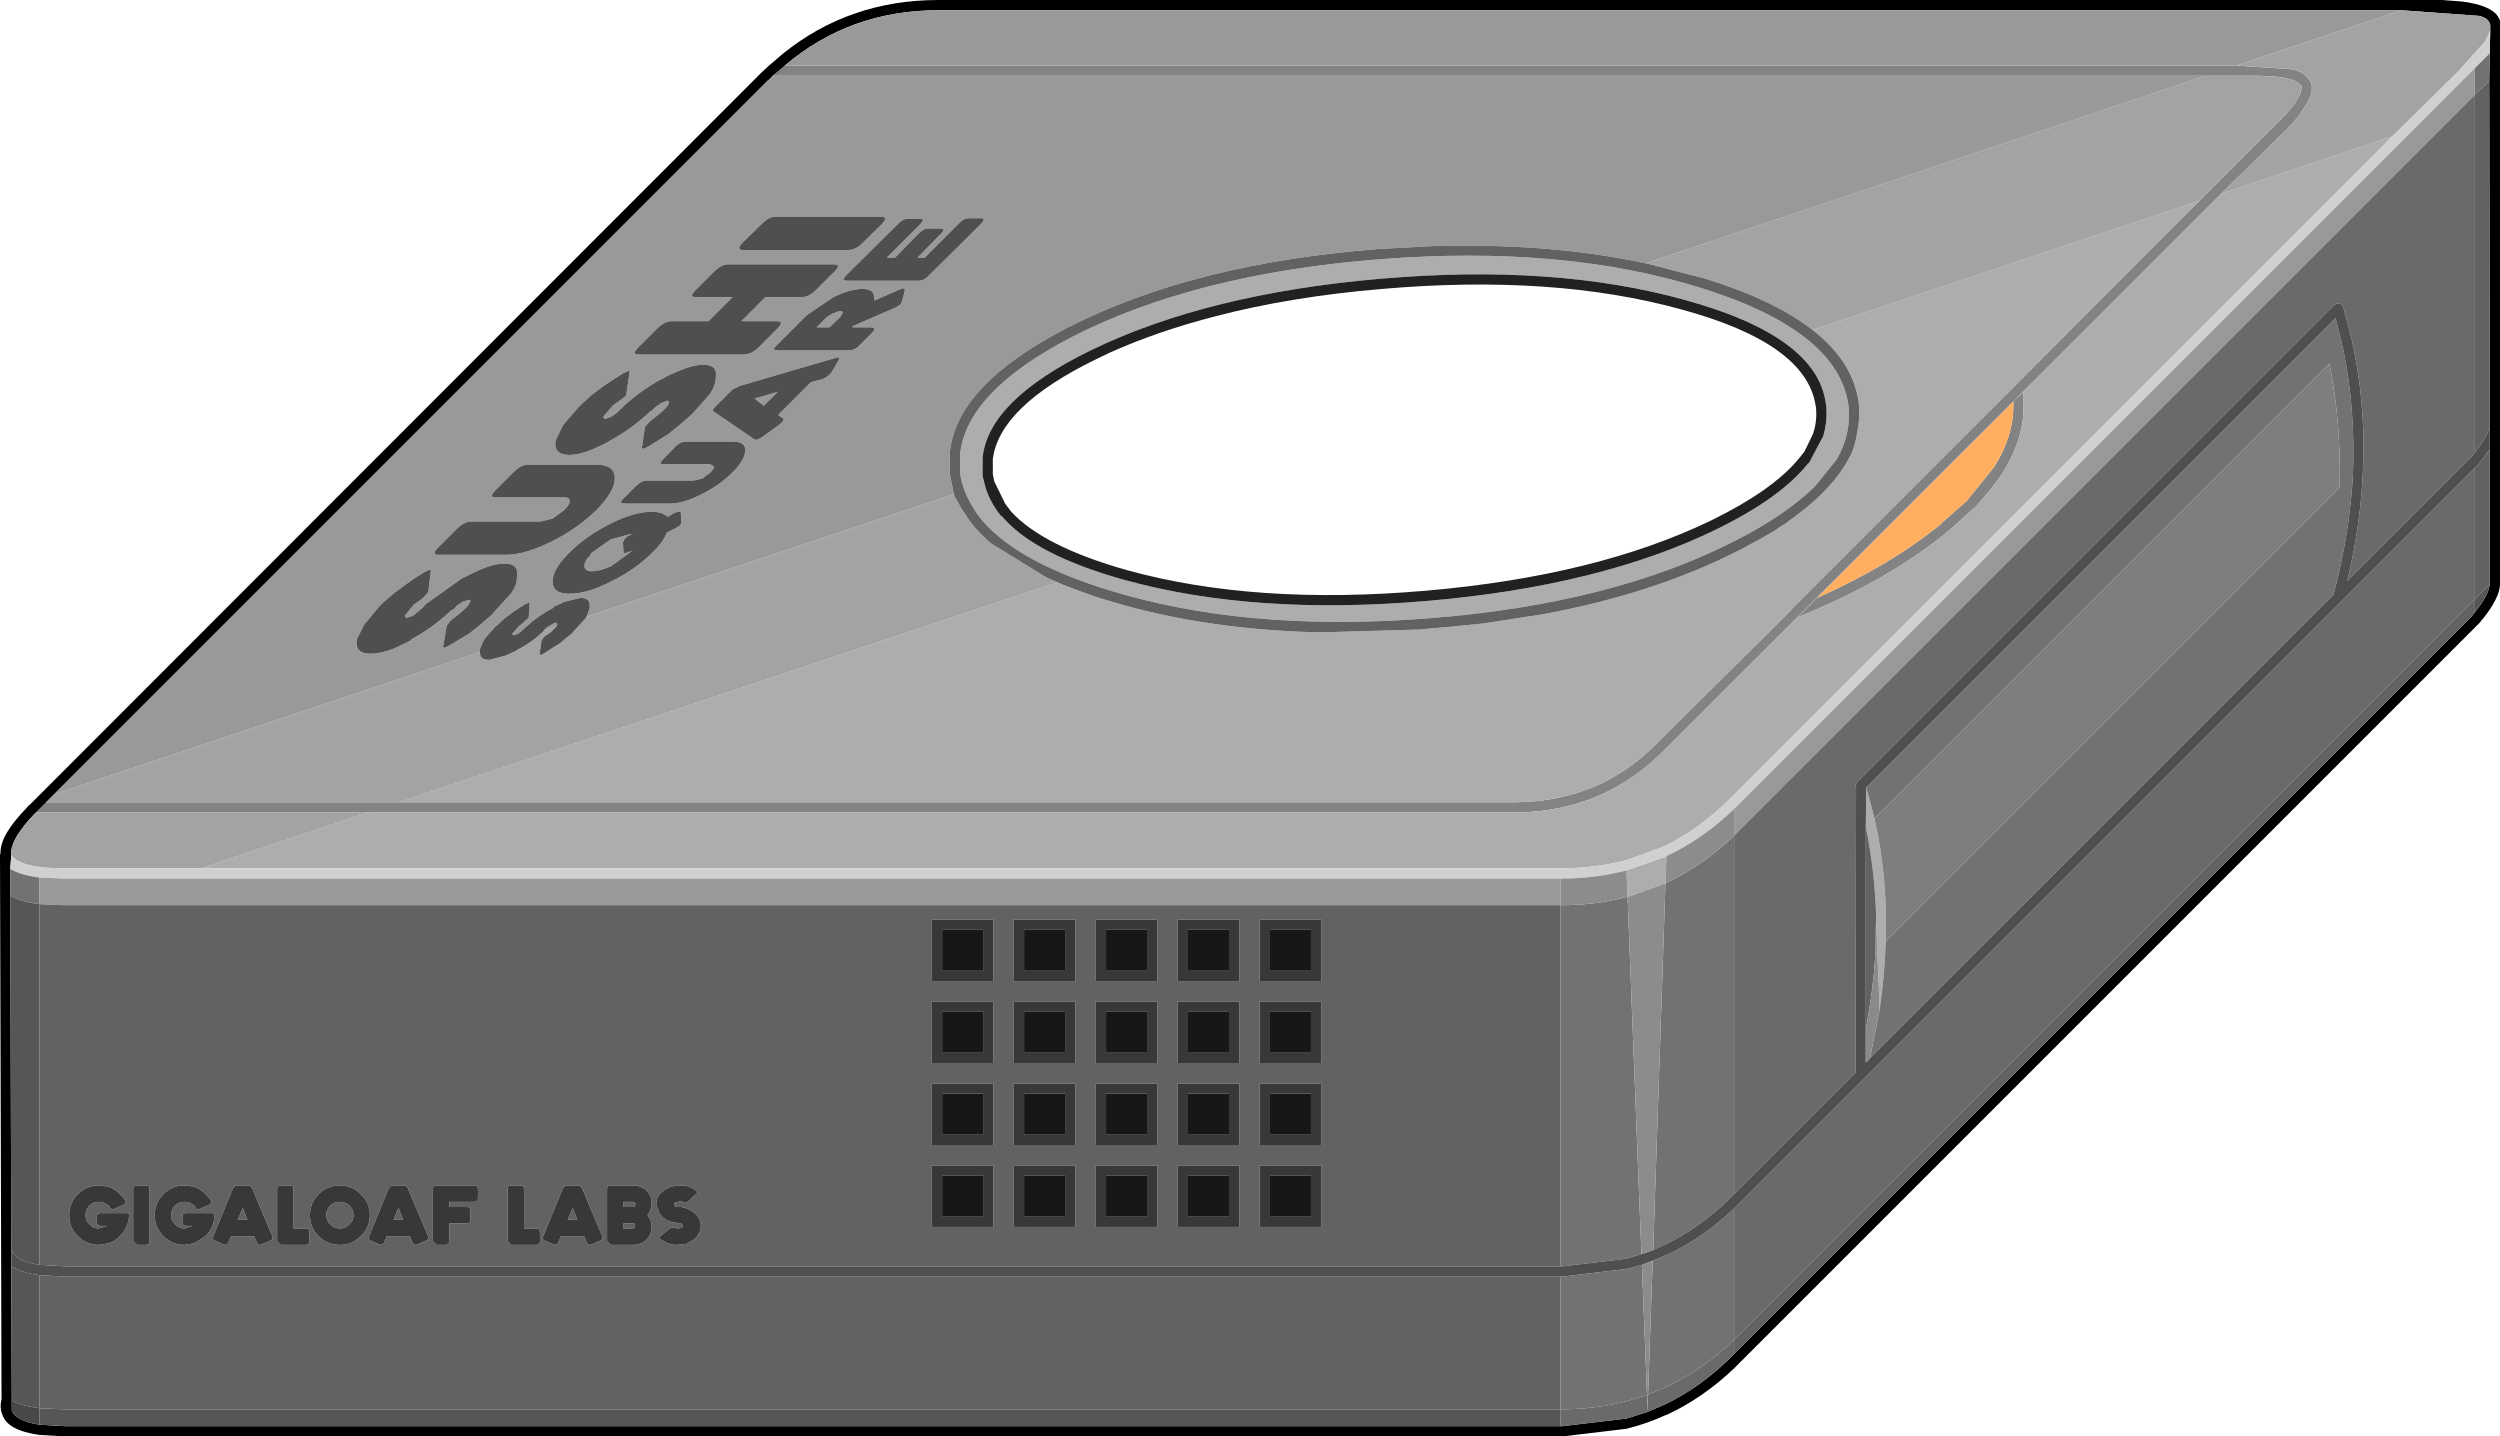 <?xml version="1.0" encoding="UTF-8" standalone="no"?>
<svg xmlns:ffdec="https://www.free-decompiler.com/flash" xmlns:xlink="http://www.w3.org/1999/xlink" ffdec:objectType="shape" height="140.2px" width="244.0px" xmlns="http://www.w3.org/2000/svg">
  <g transform="matrix(1.0, 0.0, 0.0, 1.0, 122.0, 70.1)">
    <path d="M93.25 -62.7 L-46.6 -62.7 -45.4 -63.7 96.25 -63.7 101.55 -63.35 Q102.85 -63.2 103.55 -62.05 L103.6 -62.0 Q103.75 -61.05 103.3 -60.3 102.35 -58.5 100.75 -57.05 L94.8 -51.2 40.15 3.4 Q37.55 5.95 34.4 7.4 30.4 9.2 25.75 9.2 L-86.05 9.2 -118.5 9.2 -117.5 8.2 -83.05 8.2 25.75 8.2 Q30.2 8.2 34.0 6.5 36.95 5.15 39.45 2.7 L52.8 -10.55 52.85 -10.65 74.55 -32.35 74.6 -32.4 92.65 -50.5 100.0 -57.85 Q102.3 -60.0 102.6 -61.3 L102.65 -61.3 102.65 -61.6 102.65 -61.65 102.55 -61.8 Q102.0 -62.4 100.3 -62.6 L98.7 -62.7 98.15 -62.7 93.25 -62.7 M55.35 -11.75 Q62.55 -14.95 67.55 -19.05 L67.55 -19.1 69.95 -21.2 72.65 -24.55 Q74.45 -27.45 74.5 -30.2 L74.5 -30.8 74.5 -30.9 75.5 -31.85 75.5 -31.15 75.5 -30.8 75.5 -30.2 Q75.45 -27.15 73.5 -24.0 72.4 -22.35 70.7 -20.5 L70.65 -20.5 68.2 -18.3 Q62.35 -13.45 53.45 -9.85 L55.35 -11.75" fill="#838383" fill-rule="evenodd" stroke="none"/>
    <path d="M-18.3 -13.05 L-17.15 -12.6 -14.9 -11.8 -14.4 -11.65 Q-5.2 -8.75 6.05 -8.4 L7.2 -8.4 7.55 -8.4 16.25 -8.65 16.55 -8.65 17.5 -8.75 19.8 -8.95 22.75 -9.25 28.6 -10.15 Q39.65 -12.2 47.95 -16.5 L48.5 -16.8 49.9 -17.55 51.1 -18.25 52.0 -18.85 52.2 -18.95 52.45 -19.15 Q54.45 -20.55 55.9 -22.0 57.25 -23.35 58.1 -24.75 L58.5 -25.45 Q59.15 -26.5 59.45 -29.2 L59.45 -30.2 59.45 -30.35 59.45 -30.45 59.4 -30.7 59.4 -30.75 59.4 -30.95 59.35 -31.15 Q58.7 -34.95 54.9 -37.9 L92.65 -50.5 74.6 -32.4 74.55 -32.35 52.85 -10.65 52.8 -10.55 39.45 2.7 Q36.95 5.15 34.0 6.5 30.2 8.2 25.75 8.2 L-83.05 8.2 -18.8 -13.25 -18.3 -13.05 M55.35 -11.75 L53.45 -9.85 Q62.35 -13.45 68.2 -18.3 L70.65 -20.5 70.7 -20.5 Q72.4 -22.35 73.5 -24.0 75.45 -27.15 75.5 -30.2 L75.5 -30.8 75.5 -31.15 75.5 -31.85 74.5 -30.9 55.35 -11.75 M-86.05 9.2 L25.75 9.2 Q30.4 9.2 34.4 7.4 37.55 5.95 40.15 3.4 L94.8 -51.2 111.5 -56.8 46.55 8.15 Q43.8 10.8 40.65 12.4 L40.05 12.65 36.75 13.85 Q33.7 14.65 30.3 14.65 L-102.35 14.65 -86.05 9.2 M-12.25 -13.5 Q0.4 -10.0 17.3 -11.45 34.2 -12.9 45.55 -18.45 51.85 -21.55 54.45 -24.85 L54.55 -24.9 55.9 -27.45 55.9 -27.4 Q56.35 -28.8 56.25 -30.2 L56.25 -30.25 56.25 -30.35 56.25 -30.5 56.2 -30.65 56.2 -30.7 Q55.35 -37.3 42.35 -40.85 29.7 -44.35 12.8 -42.9 -4.1 -41.45 -15.45 -35.95 -25.55 -31.05 -26.1 -25.4 L-26.1 -25.35 -26.1 -25.2 -26.1 -23.65 -25.9 -22.85 Q-25.5 -21.25 -24.35 -19.8 L-24.2 -19.7 Q-21.05 -15.95 -12.25 -13.5 M-28.3 -23.95 L-28.3 -25.2 -28.3 -25.3 -28.3 -25.6 -28.3 -25.75 Q-27.65 -31.9 -17.4 -37.2 -5.3 -43.4 12.7 -44.8 30.7 -46.2 44.15 -41.95 57.35 -37.8 58.4 -30.6 L58.45 -30.35 58.45 -30.1 58.45 -29.3 58.45 -29.15 Q58.35 -27.15 57.25 -25.25 L55.2 -22.7 Q52.45 -19.95 47.5 -17.4 35.4 -11.15 17.4 -9.75 -0.6 -8.35 -14.1 -12.6 -21.4 -14.9 -24.95 -18.1 -26.3 -19.3 -27.05 -20.6 -28.05 -22.2 -28.3 -23.95 M36.75 14.85 L40.45 13.55 40.65 13.45 40.55 16.1 40.45 16.15 36.85 17.45 36.75 14.85 M60.1 10.6 L60.15 6.75 60.95 9.8 Q62.25 15.55 62.05 21.75 61.95 25.05 61.45 28.45 L61.1 19.5 61.1 19.0 Q60.95 14.7 60.1 10.6" fill="#adadad" fill-rule="evenodd" stroke="none"/>
    <path d="M74.5 -30.9 L74.5 -30.8 74.5 -30.2 Q74.45 -27.45 72.65 -24.55 L69.95 -21.2 67.55 -19.1 67.55 -19.05 Q62.55 -14.95 55.35 -11.75 L74.5 -30.9" fill="#ffaf5f" fill-rule="evenodd" stroke="none"/>
    <path d="M-46.6 -62.7 L-46.8 -62.45 -47.1 -62.2 -116.75 7.45 -117.5 8.2 -118.5 9.2 -118.5 9.25 -118.6 9.3 Q-120.8 11.6 -120.9 13.0 L-120.9 13.35 -121.0 14.7 -121.0 17.3 -120.9 51.85 -120.9 53.5 -120.85 66.45 -120.85 66.6 -120.85 67.55 Q-120.45 68.6 -118.15 68.95 L-115.6 69.1 30.3 69.1 30.45 69.1 36.75 68.35 38.8 67.7 40.2 67.1 40.65 66.9 Q43.9 65.3 46.7 62.6 L47.25 62.05 118.2 -8.9 119.2 -9.9 119.55 -10.35 Q120.9 -12.0 121.0 -13.1 L121.0 -13.25 121.0 -26.25 121.0 -28.6 120.95 -62.2 121.0 -64.9 121.05 -67.1 121.05 -67.65 Q120.9 -68.35 119.95 -68.55 L112.4 -69.1 -30.4 -69.1 Q-39.05 -69.1 -45.4 -63.7 L-46.6 -62.7 M-30.4 -70.1 L115.65 -70.1 116.3 -70.1 116.35 -70.1 118.3 -69.95 Q121.05 -69.6 121.8 -68.5 L121.85 -68.4 121.95 -68.2 122.0 -68.15 122.0 -68.05 122.0 -13.3 Q122.1 -11.75 119.95 -9.25 L119.55 -8.85 118.9 -8.2 47.4 63.3 47.25 63.45 Q44.2 66.35 40.65 68.0 L40.6 68.0 Q38.75 68.85 36.75 69.35 L30.45 70.1 -115.6 70.1 -118.15 69.95 Q-121.4 69.5 -121.8 67.85 L-121.8 67.9 Q-122.05 67.25 -121.85 66.45 L-122.0 13.35 -121.95 13.15 Q-122.0 11.4 -119.35 8.7 L-119.3 8.6 -119.1 8.45 -118.95 8.3 -47.8 -62.9 -47.65 -63.05 -47.0 -63.65 -45.6 -64.85 Q-39.1 -70.1 -30.4 -70.1" fill="#000000" fill-rule="evenodd" stroke="none"/>
    <path d="M-28.9 -21.85 L-28.75 -21.5 -28.4 -20.9 -28.3 -20.7 -27.9 -20.05 -27.9 -20.1 Q-27.1 -18.7 -25.6 -17.35 L-25.5 -17.25 -25.25 -17.05 -19.8 -13.7 -18.8 -13.25 -83.05 8.2 -117.5 8.2 -116.75 7.45 -75.15 -6.45 Q-75.2 -5.7 -74.25 -5.7 L-72.7 -6.1 Q-72.3 -6.25 -71.95 -6.45 -71.75 -6.5 -71.7 -6.55 L-71.6 -6.6 -71.55 -6.65 Q-70.1 -7.4 -69.05 -8.4 L-68.95 -8.5 -67.7 -8.95 -68.25 -8.4 -68.9 -7.95 -69.15 -7.6 -69.35 -6.2 -69.15 -6.2 -69.0 -6.25 -68.95 -6.3 -67.7 -7.1 Q-67.25 -7.35 -66.9 -7.7 L-66.15 -8.3 -65.95 -8.55 -64.85 -9.75 -64.75 -9.9 -28.9 -21.85 M54.9 -37.9 Q51.2 -40.8 44.45 -42.9 L38.65 -44.4 93.25 -62.7 98.15 -62.7 98.7 -62.7 100.3 -62.6 Q102.0 -62.4 102.55 -61.8 L102.65 -61.65 102.65 -61.6 102.65 -61.3 102.6 -61.3 Q102.3 -60.0 100.0 -57.85 L92.65 -50.5 54.9 -37.9 M-118.5 9.2 L-86.05 9.2 -102.35 14.65 -115.75 14.65 Q-120.05 14.65 -120.9 13.35 L-120.9 13.0 Q-120.8 11.6 -118.6 9.3 L-118.5 9.25 -118.5 9.2 M94.8 -51.2 L100.75 -57.05 Q102.35 -58.5 103.3 -60.3 103.75 -61.05 103.6 -62.0 L103.55 -62.05 Q102.85 -63.2 101.55 -63.35 L96.25 -63.7 112.4 -69.1 119.95 -68.55 Q120.9 -68.35 121.05 -67.65 L121.05 -67.1 120.55 -66.05 117.95 -63.15 111.5 -56.8 94.8 -51.2" fill="#a3a3a3" fill-rule="evenodd" stroke="none"/>
    <path d="M111.5 -56.8 L117.95 -63.15 120.55 -66.05 121.05 -67.1 121.0 -64.9 119.55 -63.45 118.6 -62.5 47.25 8.85 Q44.2 11.8 40.65 13.45 L40.45 13.55 36.75 14.85 Q33.7 15.65 30.3 15.65 L-115.75 15.65 -118.15 15.55 Q-120.05 15.3 -121.0 14.7 L-120.9 13.35 Q-120.05 14.65 -115.75 14.65 L-102.35 14.65 30.3 14.65 Q33.7 14.65 36.75 13.85 L40.05 12.65 40.65 12.4 Q43.8 10.8 46.55 8.15 L111.5 -56.8" fill="#d0d0d0" fill-rule="evenodd" stroke="none"/>
    <path d="M-121.0 14.7 Q-120.05 15.3 -118.15 15.55 L-118.15 18.15 Q-120.05 17.9 -121.0 17.3 L-121.0 14.7 M119.55 -63.45 L121.0 -64.9 120.95 -62.2 119.55 -60.85 119.55 -63.45 M47.25 46.45 L46.7 47.0 Q43.9 49.7 40.65 51.3 L40.2 51.5 39.35 51.9 40.55 16.1 40.65 16.05 Q44.2 14.4 47.25 11.45 L47.25 46.45 M38.2 52.3 L36.75 52.75 30.45 53.5 30.3 53.5 30.3 18.25 Q33.7 18.25 36.75 17.45 L36.85 17.45 38.2 52.3 M60.15 6.75 L105.95 -39.05 106.7 -36.0 Q107.9 -30.15 107.65 -23.85 107.35 -18.1 105.75 -12.05 L60.5 33.2 61.45 28.45 Q61.95 25.05 62.05 21.75 L106.35 -22.55 Q106.5 -28.85 105.35 -34.6 L60.95 9.8 60.15 6.75 M30.3 54.5 L30.45 54.5 36.75 53.75 38.25 53.35 38.75 66.05 36.75 66.65 Q33.7 67.45 30.3 67.45 L30.3 54.5 M39.3 52.95 Q39.95 52.7 40.6 52.4 L40.65 52.4 Q44.2 50.75 47.25 47.85 L47.25 60.65 Q44.2 63.6 40.65 65.25 L40.45 65.35 38.85 66.0 39.3 52.95" fill="#727272" fill-rule="evenodd" stroke="none"/>
    <path d="M38.65 -44.4 L38.6 -44.4 Q29.8 -46.3 19.3 -46.1 L18.2 -46.1 12.6 -45.8 Q-5.6 -44.4 -17.85 -38.1 -28.7 -32.5 -29.3 -25.9 L-29.3 -25.5 -29.3 -25.35 -29.3 -23.85 -28.9 -21.85 -64.75 -9.9 -64.45 -10.7 -64.45 -10.85 Q-64.35 -11.75 -65.35 -11.75 L-66.95 -11.35 -67.7 -11.0 -67.85 -10.95 -68.0 -10.8 -68.05 -10.75 Q-69.5 -10.0 -70.55 -9.0 L-70.75 -8.85 -70.9 -8.7 -71.05 -8.55 -71.45 -8.25 -71.85 -8.1 -71.95 -8.15 -72.0 -8.25 -71.35 -9.0 -71.05 -9.2 -70.75 -9.5 -70.4 -9.8 -70.3 -11.25 -70.5 -11.25 -70.55 -11.2 -70.7 -11.15 -71.35 -10.75 -71.95 -10.35 -72.75 -9.75 -73.45 -9.1 -73.7 -8.9 -74.75 -7.7 -75.2 -6.65 -75.15 -6.55 -75.15 -6.45 -116.75 7.45 -47.1 -62.2 -46.8 -62.45 -46.6 -62.7 93.25 -62.7 38.65 -44.4 M96.25 -63.7 L-45.4 -63.7 Q-39.05 -69.1 -30.4 -69.1 L112.4 -69.1 96.25 -63.7 M-118.15 15.55 L-115.75 15.65 30.3 15.65 30.3 18.25 -115.75 18.25 -118.15 18.15 -118.15 15.55 M47.25 8.85 L118.6 -62.5 119.55 -63.45 119.55 -60.85 118.6 -59.9 47.25 11.45 47.25 8.85 M-64.95 -14.85 Q-65.0 -15.3 -64.35 -15.95 L-64.35 -16.05 -64.25 -16.15 -62.4 -17.45 -60.55 -17.95 -60.4 -17.95 -60.3 -17.95 -60.7 -17.8 -61.05 -17.5 -61.2 -17.15 -61.15 -16.3 Q-61.25 -15.95 -60.45 -16.3 L-60.3 -16.35 -60.45 -16.25 -60.55 -16.15 -62.35 -14.85 Q-63.45 -14.35 -64.2 -14.35 L-64.3 -14.35 -64.45 -14.35 Q-64.95 -14.45 -64.95 -14.85 M-55.5 -19.15 L-55.55 -20.0 Q-55.5 -20.35 -56.25 -20.0 L-56.85 -19.65 Q-57.35 -20.15 -58.4 -20.15 -60.1 -20.15 -62.4 -19.0 -64.8 -17.8 -66.45 -16.15 -68.1 -14.5 -68.05 -13.35 -68.1 -12.15 -66.4 -12.15 -64.7 -12.15 -62.35 -13.35 -60.0 -14.5 -58.35 -16.15 -57.25 -17.2 -56.9 -18.15 L-56.15 -18.5 -55.65 -18.8 Q-55.5 -19.0 -55.5 -19.15 M-63.8 -24.75 L-70.45 -24.75 Q-71.15 -24.75 -71.85 -24.05 L-73.65 -22.25 Q-74.35 -21.55 -73.65 -21.55 L-66.85 -21.55 Q-66.4 -21.55 -66.4 -21.15 -66.4 -20.85 -66.95 -20.3 L-68.05 -19.5 -69.2 -19.2 -76.0 -19.2 Q-76.7 -19.2 -77.45 -18.45 L-79.2 -16.7 Q-79.95 -15.95 -79.25 -15.95 L-72.6 -15.95 Q-70.8 -15.95 -68.15 -17.25 -65.65 -18.5 -63.75 -20.35 -61.95 -22.2 -62.0 -23.45 -62.0 -24.75 -63.8 -24.75 M-46.1 -31.85 L-47.45 -30.5 -48.35 -31.2 -46.1 -31.85 M-40.2 -34.85 Q-39.9 -35.3 -40.35 -35.2 L-49.75 -32.45 -50.5 -32.1 -52.3 -30.3 Q-52.55 -30.0 -52.3 -29.9 L-48.35 -27.2 Q-48.1 -27.1 -47.6 -27.45 L-46.0 -28.6 Q-45.4 -29.05 -45.55 -29.25 L-46.05 -29.6 -42.85 -32.8 -41.7 -33.1 Q-41.15 -33.35 -40.85 -33.75 L-40.2 -34.85 M-50.5 -27.0 L-55.05 -27.0 Q-55.6 -27.0 -56.1 -26.5 L-57.3 -25.25 Q-57.8 -24.8 -57.25 -24.8 L-52.7 -24.8 -52.3 -24.55 Q-52.35 -24.3 -52.7 -23.95 L-53.45 -23.4 -54.3 -23.2 -58.85 -23.2 Q-59.4 -23.2 -59.95 -22.65 L-61.15 -21.45 Q-61.65 -20.95 -61.1 -20.95 L-56.6 -20.95 Q-55.3 -20.95 -53.55 -21.85 -51.8 -22.7 -50.5 -24.0 -49.3 -25.2 -49.25 -26.15 -49.25 -27.0 -50.5 -27.0 M-60.9 -33.8 L-61.0 -33.75 -61.2 -33.65 -62.15 -33.05 -63.05 -32.45 -64.2 -31.6 -65.2 -30.7 -65.55 -30.35 -67.05 -28.6 -67.75 -27.15 -67.8 -26.95 Q-67.9 -25.7 -66.45 -25.7 -65.45 -25.7 -64.15 -26.25 L-63.05 -26.75 -62.7 -26.95 -62.5 -27.05 -62.45 -27.1 Q-60.5 -28.15 -58.8 -29.7 L-58.6 -29.9 -58.35 -30.05 -58.05 -30.35 -57.55 -30.7 -57.5 -30.75 -56.85 -31.0 -56.8 -30.95 Q-56.65 -30.95 -56.75 -30.75 -56.75 -30.45 -57.65 -29.7 L-58.6 -28.95 -59.05 -28.45 -59.35 -26.4 Q-59.4 -26.2 -58.95 -26.4 L-58.85 -26.45 -58.65 -26.55 -56.75 -27.75 -55.7 -28.6 -54.65 -29.5 -54.3 -29.85 -52.75 -31.6 Q-52.2 -32.4 -52.15 -33.05 L-52.15 -33.2 Q-51.9 -34.5 -53.35 -34.5 -54.35 -34.5 -55.75 -33.9 L-56.8 -33.45 -57.15 -33.25 -57.3 -33.15 -57.45 -33.1 Q-59.45 -32.0 -61.1 -30.5 L-61.3 -30.3 -61.55 -30.05 -61.75 -29.85 -62.3 -29.45 -62.95 -29.2 -63.05 -29.25 -63.1 -29.45 -62.2 -30.5 -61.8 -30.8 -61.25 -31.2 Q-60.8 -31.5 -60.85 -31.75 L-60.55 -33.8 Q-60.5 -34.0 -60.9 -33.8 M-37.85 -41.9 Q-39.0 -41.9 -40.65 -41.1 L-43.25 -39.35 -43.3 -39.3 -43.4 -39.2 -46.25 -36.35 Q-46.7 -35.9 -46.15 -35.9 L-39.15 -35.9 Q-38.6 -35.9 -38.15 -36.35 L-36.9 -37.6 Q-36.4 -38.15 -36.95 -38.15 L-38.85 -38.15 -38.7 -38.3 -34.55 -40.1 -34.1 -40.4 -33.95 -40.75 -33.7 -41.7 Q-33.6 -42.15 -34.3 -41.8 L-36.7 -40.75 -36.65 -40.9 -36.65 -41.0 -36.7 -41.1 Q-36.65 -41.9 -37.85 -41.9 M-41.05 -38.15 L-42.3 -38.15 -41.3 -39.15 -40.75 -39.5 -40.6 -39.55 -40.05 -39.75 Q-39.75 -39.75 -39.75 -39.55 L-39.8 -39.5 -39.95 -39.2 -41.05 -38.15 M-40.6 -44.3 L-50.9 -44.3 Q-51.6 -44.3 -52.3 -43.6 L-54.1 -41.8 Q-54.8 -41.1 -54.1 -41.1 L-50.5 -41.1 -52.85 -38.75 -56.45 -38.75 Q-57.15 -38.75 -57.9 -38.0 L-59.65 -36.25 Q-60.4 -35.5 -59.7 -35.5 L-49.4 -35.5 Q-48.65 -35.5 -47.9 -36.25 L-46.15 -38.0 Q-45.4 -38.75 -46.15 -38.75 L-49.65 -38.75 -47.3 -41.1 -43.8 -41.1 Q-43.05 -41.1 -42.35 -41.8 L-40.55 -43.6 Q-39.85 -44.3 -40.6 -44.3 M-47.7 -48.2 L-49.5 -46.45 Q-50.2 -45.7 -49.5 -45.7 L-39.2 -45.7 Q-38.45 -45.7 -37.75 -46.45 L-35.95 -48.2 Q-35.25 -48.95 -36.0 -48.95 L-46.3 -48.95 Q-47.0 -48.95 -47.7 -48.2 M-80.3 -14.4 L-80.4 -14.35 -80.6 -14.25 -81.55 -13.65 -82.4 -13.05 -83.55 -12.2 -84.6 -11.3 -84.95 -10.95 -86.45 -9.15 -87.15 -7.75 -87.2 -7.5 Q-87.3 -6.3 -85.85 -6.3 -84.85 -6.3 -83.55 -6.8 L-82.4 -7.35 -82.1 -7.5 -81.9 -7.6 -81.85 -7.7 Q-79.9 -8.75 -78.2 -10.3 L-78.0 -10.5 -77.7 -10.65 -77.45 -10.95 -76.95 -11.3 -76.9 -11.35 -76.25 -11.55 -76.15 -11.5 Q-76.0 -11.5 -76.15 -11.35 -76.15 -11.05 -77.05 -10.3 L-78.0 -9.55 -78.4 -9.05 -78.75 -7.0 Q-78.8 -6.75 -78.35 -7.0 L-78.25 -7.05 -78.05 -7.15 -76.15 -8.3 -75.1 -9.15 -74.05 -10.05 -73.7 -10.45 -72.1 -12.2 Q-71.55 -13.0 -71.55 -13.65 L-71.55 -13.8 Q-71.3 -15.1 -72.75 -15.1 -73.75 -15.1 -75.15 -14.5 L-76.2 -14.0 -76.5 -13.85 -76.7 -13.75 -76.85 -13.7 -80.5 -11.1 -80.7 -10.85 -80.9 -10.65 -81.15 -10.45 -81.7 -10.0 -82.3 -9.8 -82.4 -9.85 -82.5 -10.0 -81.6 -11.1 -81.15 -11.4 -80.65 -11.8 -80.2 -12.3 -79.95 -14.4 Q-79.9 -14.6 -80.3 -14.4 M-67.7 -8.95 L-68.95 -8.5 -68.9 -8.6 -68.8 -8.7 -68.6 -8.9 -68.15 -9.15 -67.75 -9.35 -67.65 -9.25 -67.6 -9.15 -67.7 -8.95 M-35.45 -44.95 L-32.15 -48.25 Q-31.7 -48.75 -32.15 -48.75 L-33.35 -48.75 Q-33.9 -48.75 -34.35 -48.25 L-39.45 -43.2 Q-39.9 -42.7 -39.35 -42.7 L-32.35 -42.7 Q-31.8 -42.7 -31.35 -43.2 L-26.25 -48.25 Q-25.75 -48.8 -26.2 -48.8 L-27.5 -48.8 Q-27.95 -48.8 -28.45 -48.25 L-31.75 -44.95 -32.45 -44.95 -30.15 -47.3 Q-29.65 -47.8 -30.2 -47.8 L-31.4 -47.8 Q-31.85 -47.8 -32.35 -47.3 L-34.65 -44.95 -35.45 -44.95" fill="#999999" fill-rule="evenodd" stroke="none"/>
    <path d="M47.25 62.05 L46.7 62.6 Q43.9 65.3 40.65 66.9 L40.2 67.1 38.8 67.7 36.75 68.35 30.45 69.1 30.3 69.1 30.3 67.45 Q33.7 67.45 36.75 66.65 L38.75 66.05 38.8 67.7 38.85 66.0 40.45 65.35 40.65 65.25 Q44.2 63.6 47.25 60.65 L47.25 47.85 47.4 47.7 118.9 -23.8 119.55 -24.45 119.55 -11.65 118.6 -10.7 47.25 60.65 47.25 62.05 M47.25 11.45 L118.6 -59.9 119.55 -60.85 119.55 -25.95 119.2 -25.5 118.2 -24.5 107.1 -13.4 Q108.5 -19.3 108.65 -24.9 108.85 -31.05 107.55 -36.85 L106.7 -40.15 106.5 -40.4 106.15 -40.5 105.85 -40.35 59.25 6.25 59.15 6.4 59.1 6.6 59.15 6.75 59.1 34.6 47.25 46.45 47.25 11.45" fill="#6a6a6a" fill-rule="evenodd" stroke="none"/>
    <path d="M-28.9 -21.85 L-29.3 -23.85 -29.3 -25.35 -29.3 -25.5 -29.3 -25.9 Q-28.7 -32.5 -17.85 -38.1 -5.6 -44.4 12.6 -45.8 L18.2 -46.1 19.3 -46.1 Q29.8 -46.3 38.6 -44.4 L38.65 -44.4 44.45 -42.9 Q51.2 -40.8 54.9 -37.9 58.7 -34.95 59.35 -31.15 L59.4 -30.95 59.4 -30.75 59.4 -30.7 59.45 -30.45 59.45 -30.35 59.45 -30.2 59.45 -29.2 Q59.15 -26.5 58.5 -25.45 L58.1 -24.75 Q57.25 -23.35 55.9 -22.0 54.45 -20.55 52.45 -19.15 L52.2 -18.95 52.0 -18.85 51.1 -18.25 49.9 -17.55 48.5 -16.8 47.95 -16.5 Q39.65 -12.2 28.6 -10.15 L22.75 -9.25 19.8 -8.95 17.5 -8.75 16.55 -8.65 16.25 -8.65 7.55 -8.4 7.2 -8.4 6.05 -8.4 Q-5.2 -8.75 -14.4 -11.65 L-14.9 -11.8 -17.15 -12.6 -18.3 -13.05 -19.8 -13.7 -25.25 -17.05 -25.5 -17.25 -25.6 -17.35 Q-27.1 -18.7 -27.9 -20.1 L-27.9 -20.05 -28.3 -20.7 -28.4 -20.9 -28.75 -21.5 -28.9 -21.85 M-28.3 -23.95 Q-28.05 -22.2 -27.05 -20.6 -26.3 -19.3 -24.95 -18.1 -21.4 -14.9 -14.1 -12.6 -0.6 -8.35 17.4 -9.75 35.4 -11.15 47.5 -17.4 52.45 -19.95 55.2 -22.7 L57.25 -25.25 Q58.35 -27.15 58.45 -29.15 L58.45 -29.3 58.45 -30.1 58.45 -30.35 58.4 -30.6 Q57.35 -37.8 44.15 -41.95 30.7 -46.2 12.7 -44.8 -5.3 -43.4 -17.4 -37.2 -27.65 -31.9 -28.3 -25.75 L-28.3 -25.6 -28.3 -25.3 -28.3 -25.2 -28.3 -23.95 M120.95 -62.2 L121.0 -28.6 Q120.8 -27.5 119.55 -25.95 L119.55 -60.85 120.95 -62.2 M121.0 -26.25 L121.0 -13.25 121.0 -13.1 119.55 -11.65 119.55 -24.45 119.95 -24.85 121.0 -26.25 M119.55 -10.35 L119.2 -9.9 118.2 -8.9 47.25 62.05 47.25 60.65 118.6 -10.7 119.55 -11.65 119.55 -10.35 M30.3 53.5 L-115.6 53.5 -118.15 53.35 -118.15 18.15 -115.75 18.25 30.3 18.25 30.3 53.5 M60.1 30.35 L60.1 10.6 Q60.95 14.7 61.1 19.0 L61.1 19.5 61.05 22.75 Q60.85 26.45 60.1 30.35 M6.95 19.65 L0.95 19.65 0.95 25.65 6.95 25.65 6.95 19.65 M6.95 35.65 L0.95 35.65 0.95 41.65 6.95 41.65 6.95 35.65 M6.95 27.65 L0.95 27.65 0.95 33.65 6.95 33.65 6.95 27.65 M6.95 43.65 L0.95 43.65 0.95 49.65 6.95 49.65 6.95 43.65 M30.3 67.45 L-115.75 67.45 -118.15 67.35 -118.15 54.35 -115.6 54.5 30.3 54.5 30.3 67.45 M-1.05 19.65 L-7.05 19.65 -7.05 25.65 -1.05 25.65 -1.05 19.65 M-9.05 19.65 L-15.05 19.65 -15.05 25.65 -9.05 25.65 -9.05 19.65 M-25.05 19.65 L-31.05 19.65 -31.05 25.65 -25.05 25.65 -25.05 19.65 M-17.05 27.65 L-23.05 27.65 -23.05 33.65 -17.05 33.65 -17.05 27.65 M-25.05 27.65 L-31.05 27.65 -31.05 33.65 -25.05 33.65 -25.05 27.65 M-17.05 35.65 L-23.05 35.65 -23.05 41.65 -17.05 41.65 -17.05 35.65 M-25.05 43.65 L-31.05 43.65 -31.05 49.65 -25.05 49.65 -25.05 43.65 M-25.05 35.65 L-31.05 35.65 -31.05 41.65 -25.05 41.65 -25.05 35.65 M-1.05 27.65 L-7.05 27.65 -7.05 33.65 -1.05 33.65 -1.05 27.65 M-1.05 35.65 L-7.05 35.65 -7.05 41.65 -1.05 41.65 -1.05 35.65 M-9.05 27.65 L-15.05 27.65 -15.05 33.65 -9.05 33.65 -9.05 27.65 M-1.05 43.65 L-7.05 43.65 -7.05 49.65 -1.05 49.65 -1.05 43.65 M-9.05 35.65 L-15.05 35.65 -15.05 41.65 -9.05 41.65 -9.05 35.65 M-9.05 43.65 L-15.05 43.65 -15.05 49.65 -9.05 49.65 -9.05 43.65 M-17.05 19.65 L-23.05 19.65 -23.05 25.65 -17.05 25.65 -17.05 19.65 M-17.05 43.65 L-23.05 43.65 -23.05 49.65 -17.05 49.65 -17.05 43.65 M-80.45 51.0 Q-80.15 50.9 -80.2 50.6 L-82.2 45.85 -82.45 45.6 -83.8 45.6 -84.05 45.85 -86.0 50.6 Q-86.1 50.9 -85.8 51.0 L-85.0 51.35 Q-84.65 51.5 -84.5 51.15 L-84.25 50.55 -82.0 50.55 -81.75 51.15 Q-81.6 51.5 -81.25 51.35 L-80.45 51.0 M-61.15 49.3 L-60.25 49.3 -60.05 49.35 -60.0 49.55 -60.05 49.75 -60.25 49.8 -61.15 49.8 -61.15 49.3 M-53.95 46.2 L-53.95 46.15 -54.0 46.15 -54.3 45.95 -54.6 45.8 -55.0 45.65 -55.45 45.6 -55.65 45.6 -56.5 45.7 -57.25 46.1 -57.35 46.2 Q-57.95 46.7 -57.95 47.45 L-57.65 48.3 -57.4 48.6 -57.35 48.65 -57.3 48.75 -57.25 48.75 Q-56.75 49.2 -55.95 49.25 L-55.85 49.25 -55.75 49.3 -55.65 49.3 -55.45 49.35 -55.35 49.55 -55.35 49.6 -55.45 49.75 -55.95 49.8 -56.3 49.7 -56.55 49.75 -57.6 50.6 -57.6 50.8 -57.55 50.85 -56.95 51.2 -56.5 51.35 -56.05 51.4 -55.9 51.4 -55.0 51.3 -54.3 50.9 -54.2 50.8 Q-53.6 50.25 -53.6 49.55 -53.6 49.05 -53.85 48.7 L-54.1 48.4 -54.2 48.3 -54.25 48.25 Q-54.85 47.8 -55.55 47.7 L-55.65 47.7 -55.75 47.7 -55.9 47.7 -56.1 47.65 -56.2 47.45 -56.2 47.35 -56.1 47.25 -55.55 47.15 -55.4 47.2 -55.2 47.3 -54.95 47.25 -53.95 46.35 -53.95 46.2 M-63.45 51.0 Q-63.15 50.9 -63.2 50.6 L-65.2 45.85 -65.45 45.6 -66.8 45.6 -67.05 45.85 -69.0 50.6 Q-69.1 50.9 -68.8 51.0 L-68.0 51.35 Q-67.65 51.5 -67.5 51.15 L-67.25 50.55 -65.0 50.55 -64.75 51.15 Q-64.6 51.5 -64.25 51.35 L-63.45 51.0 M-65.65 48.95 L-66.6 48.95 -66.1 47.8 -65.65 48.95 M-58.4 47.35 Q-58.4 46.6 -58.9 46.1 -59.45 45.6 -60.25 45.6 L-62.4 45.6 Q-62.75 45.6 -62.75 45.95 L-62.75 51.05 -62.4 51.4 -60.25 51.4 Q-59.45 51.4 -58.9 50.9 -58.4 50.35 -58.4 49.65 -58.4 49.05 -58.7 48.65 L-58.75 48.55 -58.8 48.5 -58.75 48.4 -58.7 48.35 Q-58.4 47.9 -58.4 47.35 M-61.15 47.7 L-61.15 47.2 -60.2 47.2 -60.05 47.25 -59.95 47.45 -60.05 47.6 -60.05 47.65 -60.2 47.7 -61.15 47.7 M-69.3 51.05 L-69.3 50.15 Q-69.3 49.8 -69.65 49.8 L-70.85 49.8 -70.85 45.95 Q-70.85 45.6 -71.2 45.6 L-72.1 45.6 Q-72.45 45.6 -72.45 45.95 L-72.45 51.05 -72.1 51.4 -69.65 51.4 Q-69.3 51.4 -69.3 51.05 M-78.15 47.2 L-75.75 47.2 Q-75.35 47.2 -75.35 46.85 L-75.35 45.95 Q-75.35 45.6 -75.75 45.6 L-79.4 45.6 Q-79.75 45.6 -79.75 45.95 L-79.75 51.05 -79.4 51.4 -78.5 51.4 Q-78.15 51.4 -78.15 51.05 L-78.15 49.3 -76.45 49.3 Q-76.1 49.3 -76.1 48.95 L-76.1 48.05 Q-76.1 47.7 -76.45 47.7 L-78.15 47.7 -78.15 47.2 M-82.65 48.95 L-83.6 48.95 -83.1 47.8 -82.65 48.95 M-89.75 47.55 Q-89.4 47.2 -88.85 47.2 -88.3 47.2 -87.9 47.55 -87.5 47.95 -87.5 48.5 -87.5 49.05 -87.9 49.4 -88.3 49.8 -88.85 49.8 -89.4 49.8 -89.75 49.4 -90.15 49.05 -90.15 48.5 -90.15 47.95 -89.75 47.55 M-86.8 50.55 Q-85.9 49.7 -85.9 48.5 -85.9 47.3 -86.8 46.45 -87.6 45.6 -88.85 45.6 -90.05 45.6 -90.9 46.45 -91.75 47.3 -91.75 48.5 -91.75 49.7 -90.9 50.55 -90.05 51.4 -88.85 51.4 -87.6 51.4 -86.8 50.55 M-91.8 51.05 L-91.8 50.15 Q-91.8 49.8 -92.15 49.8 L-93.35 49.8 -93.35 45.95 Q-93.35 45.6 -93.7 45.6 L-94.6 45.6 Q-94.95 45.6 -94.95 45.95 L-94.95 51.05 -94.6 51.4 -92.15 51.4 Q-91.8 51.4 -91.8 51.05 M-95.65 51.0 Q-95.35 50.9 -95.4 50.6 L-97.4 45.85 -97.65 45.6 -99.0 45.6 -99.25 45.85 -101.2 50.6 Q-101.3 50.9 -101.0 51.0 L-100.2 51.35 Q-99.85 51.5 -99.7 51.15 L-99.45 50.55 -97.2 50.55 -96.95 51.15 Q-96.8 51.5 -96.45 51.35 L-95.65 51.0 M-97.85 48.95 L-98.8 48.95 -98.3 47.8 -97.85 48.95 M-101.35 47.2 L-101.6 46.8 -101.95 46.45 Q-102.45 45.9 -103.15 45.7 L-104.0 45.6 Q-105.2 45.6 -106.05 46.45 -106.9 47.3 -106.9 48.5 -106.9 49.7 -106.05 50.55 -105.2 51.4 -104.0 51.4 L-103.05 51.25 -101.95 50.55 Q-101.1 49.7 -101.05 48.5 -101.05 48.3 -101.3 48.3 L-103.8 48.3 Q-104.2 48.3 -104.2 48.65 L-104.2 49.15 Q-104.2 49.55 -103.8 49.55 L-103.2 49.55 -104.0 49.8 Q-104.55 49.8 -104.9 49.4 -105.3 49.05 -105.3 48.5 -105.3 47.95 -104.9 47.55 -104.55 47.2 -104.0 47.2 -103.5 47.2 -103.15 47.5 L-103.1 47.55 -103.05 47.55 -102.95 47.7 -102.85 47.85 Q-102.75 48.0 -102.65 47.95 L-101.5 47.45 -101.35 47.2 M-107.75 45.6 L-108.65 45.6 Q-109.0 45.6 -109.0 45.95 L-109.0 51.05 -108.65 51.4 -107.75 51.4 Q-107.4 51.4 -107.4 51.05 L-107.4 45.95 Q-107.4 45.6 -107.75 45.6 M-109.7 47.2 L-109.95 46.8 -110.3 46.45 Q-110.8 45.9 -111.5 45.7 L-112.35 45.6 Q-113.55 45.6 -114.4 46.45 -115.25 47.3 -115.25 48.5 -115.25 49.7 -114.4 50.55 -113.55 51.4 -112.35 51.4 L-111.4 51.25 Q-110.8 51.05 -110.3 50.55 -109.45 49.7 -109.4 48.5 -109.4 48.3 -109.65 48.3 L-112.15 48.3 Q-112.55 48.3 -112.55 48.65 L-112.55 49.15 Q-112.55 49.55 -112.15 49.55 L-111.55 49.55 -112.35 49.8 Q-112.9 49.8 -113.25 49.4 -113.65 49.05 -113.65 48.5 -113.65 47.95 -113.25 47.55 -112.9 47.2 -112.35 47.2 -111.85 47.2 -111.5 47.5 L-111.45 47.55 -111.4 47.55 -111.3 47.7 -111.2 47.85 -111.0 47.95 -109.85 47.45 -109.7 47.2" fill="#626262" fill-rule="evenodd" stroke="none"/>
    <path d="M-75.15 -6.45 L-75.15 -6.55 -75.2 -6.65 -74.75 -7.7 -73.7 -8.9 -73.45 -9.1 -72.75 -9.75 -71.95 -10.35 -71.35 -10.75 -70.7 -11.15 -70.55 -11.2 -70.5 -11.25 -70.3 -11.25 -70.4 -9.8 -70.75 -9.5 -71.05 -9.2 -71.35 -9.0 -72.0 -8.25 -71.95 -8.15 -71.85 -8.1 -71.45 -8.25 -71.05 -8.55 -70.9 -8.7 -70.75 -8.85 -70.55 -9.0 Q-69.5 -10.0 -68.05 -10.75 L-68.0 -10.8 -67.85 -10.95 -67.7 -11.0 -66.95 -11.35 -65.35 -11.75 Q-64.35 -11.75 -64.45 -10.85 L-64.45 -10.7 -64.75 -9.9 -64.85 -9.75 -65.95 -8.55 -66.15 -8.3 -66.9 -7.7 Q-67.25 -7.35 -67.7 -7.1 L-68.95 -6.3 -69.0 -6.25 -69.15 -6.2 -69.35 -6.2 -69.15 -7.6 -68.9 -7.95 -68.25 -8.4 -67.7 -8.95 -67.6 -9.15 -67.65 -9.25 -67.75 -9.35 -68.15 -9.15 -68.6 -8.9 -68.8 -8.7 -68.9 -8.6 -68.95 -8.5 -69.05 -8.4 Q-70.1 -7.4 -71.55 -6.65 L-71.6 -6.6 -71.7 -6.55 Q-71.75 -6.5 -71.95 -6.45 -72.3 -6.25 -72.7 -6.1 L-74.25 -5.7 Q-75.2 -5.7 -75.15 -6.45 M121.0 -28.6 L121.0 -26.25 119.95 -24.85 119.55 -24.45 118.9 -23.8 47.4 47.7 47.25 47.85 Q44.2 50.75 40.65 52.4 L40.6 52.4 Q39.95 52.7 39.3 52.95 L38.25 53.35 36.75 53.75 30.45 54.5 30.3 54.5 -115.6 54.5 -118.15 54.35 Q-119.95 54.1 -120.9 53.5 L-120.9 51.85 -120.85 52.0 Q-120.4 53.0 -118.15 53.35 L-115.6 53.5 30.3 53.5 30.45 53.5 36.75 52.75 38.2 52.3 39.35 51.9 40.2 51.5 40.65 51.3 Q43.9 49.7 46.7 47.0 L47.25 46.45 59.1 34.6 59.15 6.75 59.1 6.6 59.15 6.4 59.25 6.25 105.85 -40.35 106.15 -40.5 106.5 -40.4 106.7 -40.15 107.55 -36.85 Q108.85 -31.05 108.65 -24.9 108.5 -19.3 107.1 -13.4 L118.2 -24.5 119.2 -25.5 119.55 -25.95 Q120.8 -27.5 121.0 -28.6 M60.5 33.2 L105.75 -12.05 Q107.35 -18.1 107.65 -23.85 107.9 -30.15 106.7 -36.0 L105.95 -39.05 60.15 6.75 60.1 10.6 60.1 30.35 60.1 33.6 60.5 33.2 M-80.3 -14.4 Q-79.9 -14.6 -79.95 -14.4 L-80.2 -12.3 -80.65 -11.8 -81.15 -11.4 -81.6 -11.1 -82.5 -10.0 -82.4 -9.85 -82.3 -9.8 -81.7 -10.0 -81.15 -10.45 -80.9 -10.65 -80.7 -10.85 -80.5 -11.1 -76.85 -13.7 -76.7 -13.75 -76.5 -13.85 -76.2 -14.0 -75.15 -14.5 Q-73.75 -15.1 -72.75 -15.1 -71.3 -15.1 -71.55 -13.8 L-71.55 -13.65 Q-71.55 -13.0 -72.1 -12.2 L-73.7 -10.45 -74.05 -10.05 -75.1 -9.15 -76.15 -8.3 -78.05 -7.15 -78.25 -7.05 -78.35 -7.0 Q-78.8 -6.75 -78.75 -7.0 L-78.4 -9.05 -78.0 -9.55 -77.05 -10.3 Q-76.15 -11.05 -76.15 -11.35 -76.0 -11.5 -76.15 -11.5 L-76.25 -11.55 -76.9 -11.35 -76.95 -11.3 -77.45 -10.95 -77.7 -10.65 -78.0 -10.5 -78.2 -10.3 Q-79.9 -8.75 -81.85 -7.7 L-81.9 -7.6 -82.1 -7.5 -82.4 -7.35 -83.55 -6.8 Q-84.85 -6.3 -85.85 -6.3 -87.3 -6.3 -87.2 -7.5 L-87.15 -7.75 -86.45 -9.15 -84.95 -10.95 -84.6 -11.3 -83.55 -12.2 -82.4 -13.05 -81.55 -13.65 -80.6 -14.25 -80.4 -14.35 -80.3 -14.4 M-47.7 -48.2 Q-47.0 -48.95 -46.3 -48.95 L-36.0 -48.95 Q-35.25 -48.95 -35.95 -48.2 L-37.75 -46.45 Q-38.45 -45.7 -39.2 -45.7 L-49.5 -45.7 Q-50.2 -45.7 -49.5 -46.45 L-47.7 -48.2 M-40.6 -44.3 Q-39.85 -44.3 -40.55 -43.6 L-42.35 -41.8 Q-43.05 -41.1 -43.8 -41.1 L-47.3 -41.1 -49.65 -38.75 -46.15 -38.75 Q-45.4 -38.75 -46.15 -38.0 L-47.9 -36.25 Q-48.65 -35.5 -49.4 -35.5 L-59.7 -35.5 Q-60.4 -35.5 -59.65 -36.25 L-57.9 -38.0 Q-57.15 -38.75 -56.45 -38.75 L-52.85 -38.75 -50.5 -41.1 -54.1 -41.1 Q-54.8 -41.1 -54.1 -41.8 L-52.3 -43.6 Q-51.6 -44.3 -50.9 -44.3 L-40.6 -44.3 M-41.05 -38.15 L-39.95 -39.2 -39.8 -39.5 -39.75 -39.55 Q-39.75 -39.75 -40.05 -39.75 L-40.6 -39.55 -40.75 -39.5 -41.3 -39.15 -42.3 -38.15 -41.05 -38.15 M-37.85 -41.9 Q-36.65 -41.9 -36.7 -41.1 L-36.65 -41.0 -36.65 -40.9 -36.7 -40.75 -34.3 -41.8 Q-33.6 -42.15 -33.7 -41.7 L-33.95 -40.75 -34.1 -40.4 -34.55 -40.1 -38.7 -38.3 -38.85 -38.15 -36.95 -38.15 Q-36.4 -38.15 -36.9 -37.6 L-38.15 -36.35 Q-38.6 -35.9 -39.15 -35.9 L-46.15 -35.9 Q-46.7 -35.9 -46.25 -36.35 L-43.4 -39.2 -43.3 -39.3 -43.25 -39.35 -40.65 -41.1 Q-39.0 -41.9 -37.85 -41.9 M-60.9 -33.8 Q-60.5 -34.0 -60.55 -33.8 L-60.85 -31.75 Q-60.8 -31.5 -61.25 -31.2 L-61.8 -30.8 -62.2 -30.5 -63.1 -29.45 -63.05 -29.25 -62.95 -29.2 -62.3 -29.45 -61.75 -29.85 -61.55 -30.05 -61.3 -30.3 -61.1 -30.5 Q-59.45 -32.0 -57.45 -33.1 L-57.3 -33.15 -57.15 -33.25 -56.8 -33.45 -55.75 -33.9 Q-54.35 -34.5 -53.35 -34.5 -51.9 -34.5 -52.15 -33.2 L-52.15 -33.05 Q-52.2 -32.4 -52.75 -31.6 L-54.3 -29.85 -54.65 -29.5 -55.7 -28.6 -56.75 -27.75 -58.65 -26.55 -58.85 -26.45 -58.95 -26.4 Q-59.4 -26.2 -59.35 -26.4 L-59.05 -28.45 -58.6 -28.95 -57.65 -29.7 Q-56.75 -30.45 -56.75 -30.75 -56.65 -30.95 -56.8 -30.95 L-56.85 -31.0 -57.5 -30.75 -57.55 -30.7 -58.05 -30.35 -58.35 -30.05 -58.6 -29.9 -58.8 -29.7 Q-60.5 -28.15 -62.45 -27.1 L-62.5 -27.05 -62.7 -26.95 -63.05 -26.75 -64.15 -26.25 Q-65.45 -25.7 -66.45 -25.7 -67.9 -25.7 -67.8 -26.95 L-67.75 -27.15 -67.05 -28.6 -65.55 -30.35 -65.2 -30.7 -64.2 -31.6 -63.05 -32.45 -62.15 -33.05 -61.2 -33.65 -61.0 -33.75 -60.9 -33.8 M-50.5 -27.0 Q-49.25 -27.0 -49.25 -26.15 -49.3 -25.2 -50.5 -24.0 -51.8 -22.7 -53.55 -21.85 -55.3 -20.95 -56.6 -20.95 L-61.1 -20.95 Q-61.65 -20.95 -61.15 -21.45 L-59.95 -22.65 Q-59.4 -23.2 -58.85 -23.2 L-54.3 -23.2 -53.45 -23.4 -52.7 -23.95 Q-52.35 -24.3 -52.3 -24.55 L-52.7 -24.8 -57.25 -24.8 Q-57.8 -24.8 -57.3 -25.25 L-56.1 -26.5 Q-55.6 -27.0 -55.05 -27.0 L-50.5 -27.0 M-40.2 -34.85 L-40.85 -33.75 Q-41.15 -33.35 -41.7 -33.1 L-42.85 -32.8 -46.05 -29.6 -45.55 -29.25 Q-45.4 -29.05 -46.0 -28.6 L-47.6 -27.45 Q-48.1 -27.1 -48.35 -27.2 L-52.3 -29.9 Q-52.55 -30.0 -52.3 -30.3 L-50.5 -32.1 -49.75 -32.45 -40.35 -35.2 Q-39.9 -35.3 -40.2 -34.85 M-46.1 -31.85 L-48.35 -31.2 -47.45 -30.5 -46.1 -31.85 M-63.8 -24.75 Q-62.0 -24.75 -62.0 -23.45 -61.95 -22.2 -63.75 -20.35 -65.65 -18.5 -68.15 -17.25 -70.8 -15.95 -72.6 -15.95 L-79.25 -15.95 Q-79.95 -15.95 -79.2 -16.7 L-77.45 -18.45 Q-76.7 -19.2 -76.0 -19.2 L-69.2 -19.2 -68.05 -19.5 -66.95 -20.3 Q-66.4 -20.85 -66.4 -21.15 -66.4 -21.55 -66.85 -21.55 L-73.65 -21.55 Q-74.35 -21.55 -73.65 -22.25 L-71.85 -24.05 Q-71.15 -24.75 -70.45 -24.75 L-63.8 -24.75 M-55.5 -19.15 Q-55.5 -19.0 -55.65 -18.8 L-56.15 -18.5 -56.9 -18.15 Q-57.25 -17.2 -58.35 -16.15 -60.0 -14.5 -62.35 -13.35 -64.7 -12.15 -66.4 -12.15 -68.1 -12.15 -68.05 -13.35 -68.1 -14.5 -66.45 -16.15 -64.8 -17.8 -62.4 -19.0 -60.1 -20.15 -58.4 -20.15 -57.35 -20.15 -56.85 -19.65 L-56.25 -20.0 Q-55.5 -20.35 -55.55 -20.0 L-55.5 -19.15 M-64.95 -14.85 Q-64.95 -14.45 -64.45 -14.35 L-64.3 -14.35 -64.2 -14.35 Q-63.45 -14.35 -62.35 -14.85 L-60.55 -16.15 -60.45 -16.25 -60.3 -16.35 -60.45 -16.3 Q-61.25 -15.95 -61.15 -16.3 L-61.2 -17.15 -61.05 -17.5 -60.7 -17.8 -60.3 -17.95 -60.4 -17.95 -60.55 -17.95 -62.4 -17.45 -64.25 -16.15 -64.35 -16.05 -64.35 -15.95 Q-65.0 -15.3 -64.95 -14.85 M-35.45 -44.95 L-34.65 -44.95 -32.35 -47.3 Q-31.85 -47.8 -31.4 -47.8 L-30.2 -47.8 Q-29.65 -47.8 -30.15 -47.3 L-32.45 -44.95 -31.75 -44.95 -28.45 -48.25 Q-27.95 -48.8 -27.5 -48.8 L-26.2 -48.8 Q-25.75 -48.8 -26.25 -48.25 L-31.35 -43.2 Q-31.8 -42.7 -32.35 -42.7 L-39.35 -42.7 Q-39.9 -42.7 -39.45 -43.2 L-34.35 -48.25 Q-33.9 -48.75 -33.35 -48.75 L-32.15 -48.75 Q-31.7 -48.75 -32.15 -48.25 L-35.45 -44.95" fill="#4f4f4f" fill-rule="evenodd" stroke="none"/>
    <path d="M121.0 -13.1 Q120.9 -12.0 119.55 -10.35 L119.55 -11.65 121.0 -13.1 M30.3 69.1 L-115.6 69.1 -118.15 68.95 -118.15 67.35 -115.75 67.45 30.3 67.45 30.3 69.1 M-120.85 66.6 L-120.85 66.45 -120.9 53.5 Q-119.95 54.1 -118.15 54.35 L-118.15 67.35 Q-119.95 67.1 -120.85 66.6 M-120.9 51.85 L-121.0 17.3 Q-120.05 17.9 -118.15 18.15 L-118.15 53.35 Q-120.4 53.0 -120.85 52.0 L-120.9 51.85" fill="#565656" fill-rule="evenodd" stroke="none"/>
    <path d="M60.95 9.8 L105.35 -34.6 Q106.5 -28.85 106.35 -22.55 L62.05 21.75 Q62.25 15.55 60.95 9.8" fill="#7e7e7e" fill-rule="evenodd" stroke="none"/>
    <path d="M6.95 19.65 L6.95 25.65 0.95 25.65 0.95 19.65 6.95 19.65 M5.95 20.65 L1.95 20.65 1.95 24.65 5.95 24.65 5.95 20.65 M6.95 35.65 L6.95 41.65 0.95 41.65 0.95 35.65 6.95 35.65 M5.95 28.65 L1.95 28.65 1.95 32.65 5.95 32.65 5.95 28.65 M5.95 36.65 L1.95 36.65 1.95 40.65 5.95 40.65 5.95 36.65 M6.95 43.65 L6.95 49.65 0.95 49.65 0.95 43.65 6.95 43.65 M6.95 27.65 L6.95 33.65 0.95 33.65 0.95 27.65 6.95 27.65 M5.95 44.65 L1.95 44.65 1.95 48.65 5.95 48.65 5.95 44.65 M-10.05 20.65 L-14.05 20.65 -14.05 24.65 -10.05 24.65 -10.05 20.65 M-18.05 20.65 L-22.05 20.65 -22.05 24.65 -18.05 24.65 -18.05 20.65 M-1.05 19.65 L-1.05 25.65 -7.05 25.65 -7.05 19.65 -1.05 19.65 M-2.05 20.65 L-6.05 20.65 -6.05 24.65 -2.05 24.65 -2.05 20.65 M-25.05 19.65 L-25.05 25.65 -31.05 25.65 -31.05 19.65 -25.05 19.65 M-9.05 19.65 L-9.05 25.65 -15.05 25.65 -15.05 19.65 -9.05 19.65 M-26.05 36.65 L-30.05 36.65 -30.05 40.65 -26.05 40.65 -26.05 36.65 M-26.05 20.65 L-30.05 20.65 -30.05 24.65 -26.05 24.65 -26.05 20.65 M-17.05 27.65 L-17.05 33.65 -23.05 33.65 -23.05 27.65 -17.05 27.65 M-26.05 28.65 L-30.05 28.65 -30.05 32.65 -26.05 32.65 -26.05 28.65 M-18.05 28.65 L-22.05 28.65 -22.05 32.65 -18.05 32.65 -18.05 28.65 M-25.05 27.65 L-25.05 33.65 -31.05 33.65 -31.05 27.65 -25.05 27.65 M-18.05 36.65 L-22.05 36.65 -22.05 40.65 -18.05 40.65 -18.05 36.65 M-26.05 44.65 L-30.05 44.65 -30.05 48.65 -26.05 48.65 -26.05 44.65 M-18.05 44.65 L-22.05 44.65 -22.05 48.65 -18.05 48.65 -18.05 44.65 M-1.05 35.65 L-1.05 41.65 -7.05 41.65 -7.05 35.65 -1.05 35.65 M-1.05 27.65 L-1.05 33.65 -7.05 33.65 -7.05 27.65 -1.05 27.65 M-25.05 35.65 L-25.05 41.65 -31.05 41.65 -31.05 35.65 -25.05 35.65 M-25.05 43.65 L-25.05 49.65 -31.05 49.65 -31.05 43.65 -25.05 43.65 M-17.05 35.65 L-17.05 41.65 -23.05 41.65 -23.05 35.65 -17.05 35.65 M-10.05 28.65 L-14.05 28.65 -14.05 32.65 -10.05 32.65 -10.05 28.65 M-9.05 27.65 L-9.05 33.65 -15.05 33.65 -15.05 27.65 -9.05 27.65 M-2.05 44.65 L-6.05 44.65 -6.05 48.65 -2.05 48.65 -2.05 44.65 M-10.05 44.65 L-14.05 44.65 -14.05 48.65 -10.05 48.65 -10.05 44.65 M-2.05 28.65 L-6.05 28.65 -6.05 32.65 -2.05 32.65 -2.05 28.65 M-2.05 36.65 L-6.05 36.65 -6.05 40.65 -2.05 40.65 -2.05 36.65 M-1.05 43.65 L-1.05 49.65 -7.05 49.65 -7.05 43.65 -1.05 43.65 M-10.05 36.65 L-14.05 36.65 -14.05 40.65 -10.05 40.65 -10.05 36.65 M-17.05 43.65 L-17.05 49.65 -23.05 49.65 -23.05 43.65 -17.05 43.65 M-17.05 19.65 L-17.05 25.65 -23.05 25.65 -23.05 19.65 -17.05 19.65 M-9.05 43.65 L-9.05 49.65 -15.05 49.65 -15.05 43.65 -9.05 43.65 M-9.05 35.65 L-9.05 41.65 -15.05 41.65 -15.05 35.65 -9.05 35.65 M-78.15 47.2 L-78.15 47.7 -76.45 47.7 Q-76.1 47.7 -76.1 48.05 L-76.1 48.95 Q-76.1 49.3 -76.45 49.3 L-78.15 49.3 -78.15 51.05 Q-78.15 51.4 -78.5 51.4 L-79.4 51.4 -79.75 51.05 -79.75 45.95 Q-79.75 45.6 -79.4 45.6 L-75.75 45.6 Q-75.35 45.6 -75.35 45.95 L-75.35 46.85 Q-75.35 47.2 -75.75 47.2 L-78.15 47.2 M-69.3 51.05 Q-69.3 51.4 -69.65 51.4 L-72.1 51.4 -72.45 51.05 -72.45 45.95 Q-72.45 45.6 -72.1 45.6 L-71.2 45.6 Q-70.85 45.6 -70.85 45.95 L-70.85 49.8 -69.65 49.8 Q-69.3 49.8 -69.3 50.15 L-69.3 51.05 M-61.15 47.7 L-60.2 47.7 -60.05 47.65 -60.05 47.6 -59.95 47.45 -60.05 47.25 -60.2 47.2 -61.15 47.2 -61.15 47.7 M-58.4 47.35 Q-58.4 47.9 -58.7 48.35 L-58.75 48.4 -58.8 48.5 -58.75 48.55 -58.7 48.65 Q-58.4 49.05 -58.4 49.65 -58.4 50.35 -58.9 50.9 -59.45 51.4 -60.25 51.4 L-62.4 51.4 -62.75 51.05 -62.75 45.95 Q-62.75 45.6 -62.4 45.6 L-60.25 45.6 Q-59.45 45.6 -58.9 46.1 -58.4 46.6 -58.4 47.35 M-65.65 48.95 L-66.1 47.8 -66.6 48.95 -65.65 48.95 M-63.45 51.0 L-64.25 51.35 Q-64.6 51.5 -64.75 51.15 L-65.0 50.55 -67.25 50.55 -67.5 51.15 Q-67.65 51.5 -68.0 51.35 L-68.8 51.0 Q-69.1 50.9 -69.0 50.6 L-67.05 45.85 -66.8 45.6 -65.45 45.6 -65.2 45.85 -63.2 50.6 Q-63.15 50.9 -63.45 51.0 M-53.95 46.2 L-53.95 46.35 -54.95 47.25 -55.2 47.3 -55.4 47.2 -55.55 47.15 -56.1 47.25 -56.2 47.35 -56.2 47.45 -56.1 47.65 -55.9 47.7 -55.75 47.7 -55.65 47.7 -55.55 47.7 Q-54.85 47.8 -54.25 48.25 L-54.2 48.3 -54.1 48.4 -53.85 48.7 Q-53.6 49.05 -53.6 49.55 -53.6 50.25 -54.2 50.8 L-54.3 50.9 -55.0 51.3 -55.9 51.4 -56.05 51.4 -56.5 51.35 -56.95 51.2 -57.55 50.85 -57.6 50.8 -57.6 50.6 -56.55 49.75 -56.3 49.7 -55.95 49.8 -55.45 49.75 -55.35 49.6 -55.35 49.55 -55.45 49.35 -55.65 49.3 -55.75 49.3 -55.85 49.25 -55.95 49.25 Q-56.75 49.2 -57.25 48.75 L-57.3 48.75 -57.35 48.65 -57.4 48.6 -57.65 48.3 -57.95 47.45 Q-57.95 46.7 -57.35 46.2 L-57.25 46.1 -56.5 45.7 -55.65 45.6 -55.45 45.6 -55.0 45.65 -54.6 45.8 -54.3 45.95 -54.0 46.15 -53.95 46.15 -53.95 46.2 M-61.15 49.3 L-61.15 49.8 -60.25 49.8 -60.05 49.75 -60.0 49.55 -60.05 49.35 -60.25 49.3 -61.15 49.3 M-80.45 51.0 L-81.25 51.35 Q-81.6 51.5 -81.75 51.15 L-82.0 50.55 -84.25 50.55 -84.5 51.15 Q-84.65 51.5 -85.0 51.35 L-85.8 51.0 Q-86.1 50.9 -86.0 50.6 L-84.05 45.85 -83.8 45.6 -82.45 45.6 -82.2 45.85 -80.2 50.6 Q-80.15 50.9 -80.45 51.0 M-109.7 47.2 L-109.85 47.45 -111.0 47.95 -111.2 47.85 -111.3 47.7 -111.4 47.55 -111.45 47.55 -111.5 47.5 Q-111.85 47.2 -112.35 47.2 -112.9 47.2 -113.25 47.55 -113.65 47.95 -113.65 48.5 -113.65 49.05 -113.25 49.4 -112.9 49.8 -112.35 49.8 L-111.55 49.55 -112.15 49.55 Q-112.55 49.55 -112.55 49.15 L-112.55 48.65 Q-112.55 48.3 -112.15 48.3 L-109.65 48.3 Q-109.4 48.3 -109.4 48.5 -109.45 49.7 -110.3 50.55 -110.8 51.05 -111.4 51.25 L-112.35 51.4 Q-113.55 51.4 -114.4 50.55 -115.25 49.7 -115.25 48.5 -115.25 47.3 -114.4 46.45 -113.55 45.6 -112.35 45.6 L-111.5 45.7 Q-110.8 45.9 -110.3 46.45 L-109.95 46.8 -109.7 47.2 M-107.75 45.6 Q-107.4 45.6 -107.4 45.95 L-107.4 51.05 Q-107.4 51.4 -107.75 51.4 L-108.65 51.4 -109.0 51.05 -109.0 45.95 Q-109.0 45.6 -108.65 45.6 L-107.75 45.6 M-101.35 47.2 L-101.5 47.45 -102.65 47.95 Q-102.75 48.0 -102.85 47.85 L-102.95 47.7 -103.05 47.55 -103.1 47.55 -103.15 47.5 Q-103.5 47.2 -104.0 47.2 -104.55 47.2 -104.9 47.55 -105.3 47.95 -105.3 48.5 -105.3 49.05 -104.9 49.4 -104.55 49.8 -104.0 49.8 L-103.2 49.55 -103.8 49.55 Q-104.2 49.55 -104.2 49.15 L-104.2 48.65 Q-104.2 48.3 -103.8 48.3 L-101.3 48.3 Q-101.05 48.3 -101.05 48.5 -101.1 49.7 -101.95 50.55 L-103.05 51.25 -104.0 51.4 Q-105.2 51.4 -106.05 50.55 -106.9 49.7 -106.9 48.5 -106.9 47.3 -106.05 46.45 -105.2 45.6 -104.0 45.6 L-103.15 45.7 Q-102.45 45.9 -101.95 46.45 L-101.6 46.8 -101.35 47.2 M-97.85 48.95 L-98.3 47.8 -98.8 48.95 -97.85 48.95 M-95.65 51.0 L-96.45 51.35 Q-96.8 51.5 -96.95 51.15 L-97.2 50.55 -99.45 50.55 -99.7 51.15 Q-99.85 51.5 -100.2 51.35 L-101.0 51.0 Q-101.3 50.9 -101.2 50.6 L-99.25 45.85 -99.0 45.6 -97.65 45.6 -97.4 45.85 -95.4 50.6 Q-95.35 50.9 -95.65 51.0 M-91.8 51.05 Q-91.8 51.4 -92.15 51.4 L-94.6 51.4 -94.95 51.05 -94.95 45.95 Q-94.95 45.6 -94.6 45.6 L-93.7 45.6 Q-93.35 45.6 -93.35 45.95 L-93.35 49.8 -92.15 49.8 Q-91.8 49.8 -91.8 50.15 L-91.8 51.05 M-86.8 50.55 Q-87.6 51.4 -88.85 51.4 -90.05 51.4 -90.9 50.55 -91.75 49.7 -91.75 48.5 -91.75 47.3 -90.9 46.45 -90.05 45.6 -88.85 45.6 -87.6 45.6 -86.8 46.45 -85.9 47.3 -85.9 48.5 -85.9 49.7 -86.8 50.55 M-89.75 47.55 Q-90.15 47.95 -90.15 48.5 -90.15 49.05 -89.75 49.4 -89.4 49.8 -88.85 49.8 -88.3 49.8 -87.9 49.4 -87.5 49.05 -87.5 48.5 -87.5 47.95 -87.9 47.55 -88.3 47.2 -88.85 47.2 -89.4 47.2 -89.75 47.55 M-82.65 48.95 L-83.1 47.8 -83.6 48.95 -82.65 48.95" fill="#383838" fill-rule="evenodd" stroke="none"/>
    <path d="M5.95 20.65 L5.95 24.65 1.95 24.65 1.95 20.65 5.95 20.65 M5.95 36.65 L5.95 40.65 1.95 40.65 1.95 36.65 5.95 36.65 M5.95 28.65 L5.95 32.65 1.95 32.65 1.95 28.65 5.95 28.65 M5.95 44.65 L5.95 48.65 1.95 48.65 1.95 44.65 5.95 44.65 M-18.05 20.65 L-18.05 24.65 -22.05 24.65 -22.05 20.65 -18.05 20.65 M-10.05 20.65 L-10.05 24.65 -14.05 24.65 -14.05 20.65 -10.05 20.65 M-2.05 20.65 L-2.05 24.65 -6.05 24.65 -6.05 20.65 -2.05 20.65 M-26.05 20.65 L-26.05 24.65 -30.05 24.65 -30.05 20.65 -26.05 20.65 M-26.05 36.65 L-26.05 40.65 -30.05 40.65 -30.05 36.65 -26.05 36.65 M-18.05 28.65 L-18.05 32.65 -22.05 32.65 -22.05 28.65 -18.05 28.65 M-26.05 28.65 L-26.05 32.65 -30.05 32.65 -30.05 28.65 -26.05 28.65 M-18.05 44.65 L-18.05 48.65 -22.05 48.65 -22.05 44.65 -18.05 44.65 M-26.05 44.65 L-26.05 48.65 -30.05 48.65 -30.05 44.65 -26.05 44.65 M-18.05 36.65 L-18.05 40.65 -22.05 40.65 -22.05 36.65 -18.05 36.65 M-10.05 28.65 L-10.05 32.65 -14.05 32.65 -14.05 28.65 -10.05 28.65 M-2.05 36.65 L-2.05 40.65 -6.05 40.65 -6.05 36.65 -2.05 36.65 M-2.05 28.65 L-2.05 32.65 -6.05 32.65 -6.05 28.65 -2.05 28.65 M-10.05 44.65 L-10.05 48.65 -14.05 48.65 -14.05 44.65 -10.05 44.65 M-2.05 44.65 L-2.05 48.65 -6.05 48.65 -6.05 44.65 -2.05 44.65 M-10.05 36.65 L-10.05 40.65 -14.05 40.65 -14.05 36.65 -10.05 36.65" fill="#171717" fill-rule="evenodd" stroke="none"/>
    <path d="M-118.15 68.95 Q-120.45 68.6 -120.85 67.55 L-120.85 66.6 Q-119.95 67.1 -118.15 67.35 L-118.15 68.95" fill="#484848" fill-rule="evenodd" stroke="none"/>
    <path d="M60.5 33.2 L60.1 33.6 60.1 30.35 Q60.85 26.45 61.05 22.75 L61.1 19.5 61.45 28.45 60.5 33.2" fill="#8a8a8a" fill-rule="evenodd" stroke="none"/>
    <path d="M30.3 15.65 Q33.7 15.65 36.75 14.85 L36.85 17.45 40.45 16.15 40.55 16.1 39.35 51.9 38.2 52.3 36.85 17.45 36.75 17.45 Q33.7 18.25 30.3 18.25 L30.3 15.65 M40.65 13.45 Q44.2 11.8 47.25 8.85 L47.25 11.45 Q44.2 14.4 40.65 16.05 L40.55 16.1 40.65 13.45 M38.25 53.35 L39.3 52.95 38.85 66.0 38.8 67.7 38.75 66.05 38.25 53.35" fill="#8c8c8c" fill-rule="evenodd" stroke="none"/>
    <path d="M-3.3 -39.25 Q-8.95 -37.8 -13.65 -35.7 L-15.0 -35.05 Q-24.45 -30.45 -25.1 -25.3 L-25.1 -25.15 -25.1 -25.05 -25.1 -23.8 -24.95 -23.1 -23.9 -20.95 -23.3 -20.15 Q-20.15 -16.75 -12.0 -14.45 0.5 -11.0 17.2 -12.45 33.9 -13.9 45.1 -19.35 50.9 -22.2 53.45 -25.2 L54.1 -26.0 54.95 -27.75 Q55.35 -28.95 55.25 -30.15 L55.25 -30.25 55.2 -30.55 Q54.25 -36.6 42.1 -39.9 29.6 -43.35 12.9 -41.9 4.0 -41.15 -3.3 -39.25 M-12.25 -13.5 Q-21.05 -15.95 -24.2 -19.7 L-24.35 -19.8 Q-25.5 -21.25 -25.9 -22.85 L-26.1 -23.65 -26.1 -25.2 -26.1 -25.35 -26.1 -25.4 Q-25.55 -31.05 -15.45 -35.95 -4.1 -41.45 12.8 -42.9 29.7 -44.35 42.35 -40.85 55.35 -37.3 56.2 -30.7 L56.2 -30.65 56.25 -30.5 56.25 -30.35 56.25 -30.25 56.25 -30.2 Q56.35 -28.8 55.9 -27.4 L55.9 -27.45 54.55 -24.9 54.45 -24.85 Q51.85 -21.55 45.55 -18.45 34.2 -12.9 17.3 -11.45 0.4 -10.0 -12.25 -13.5" fill="#212121" fill-rule="evenodd" stroke="none"/>
  </g>
</svg>
